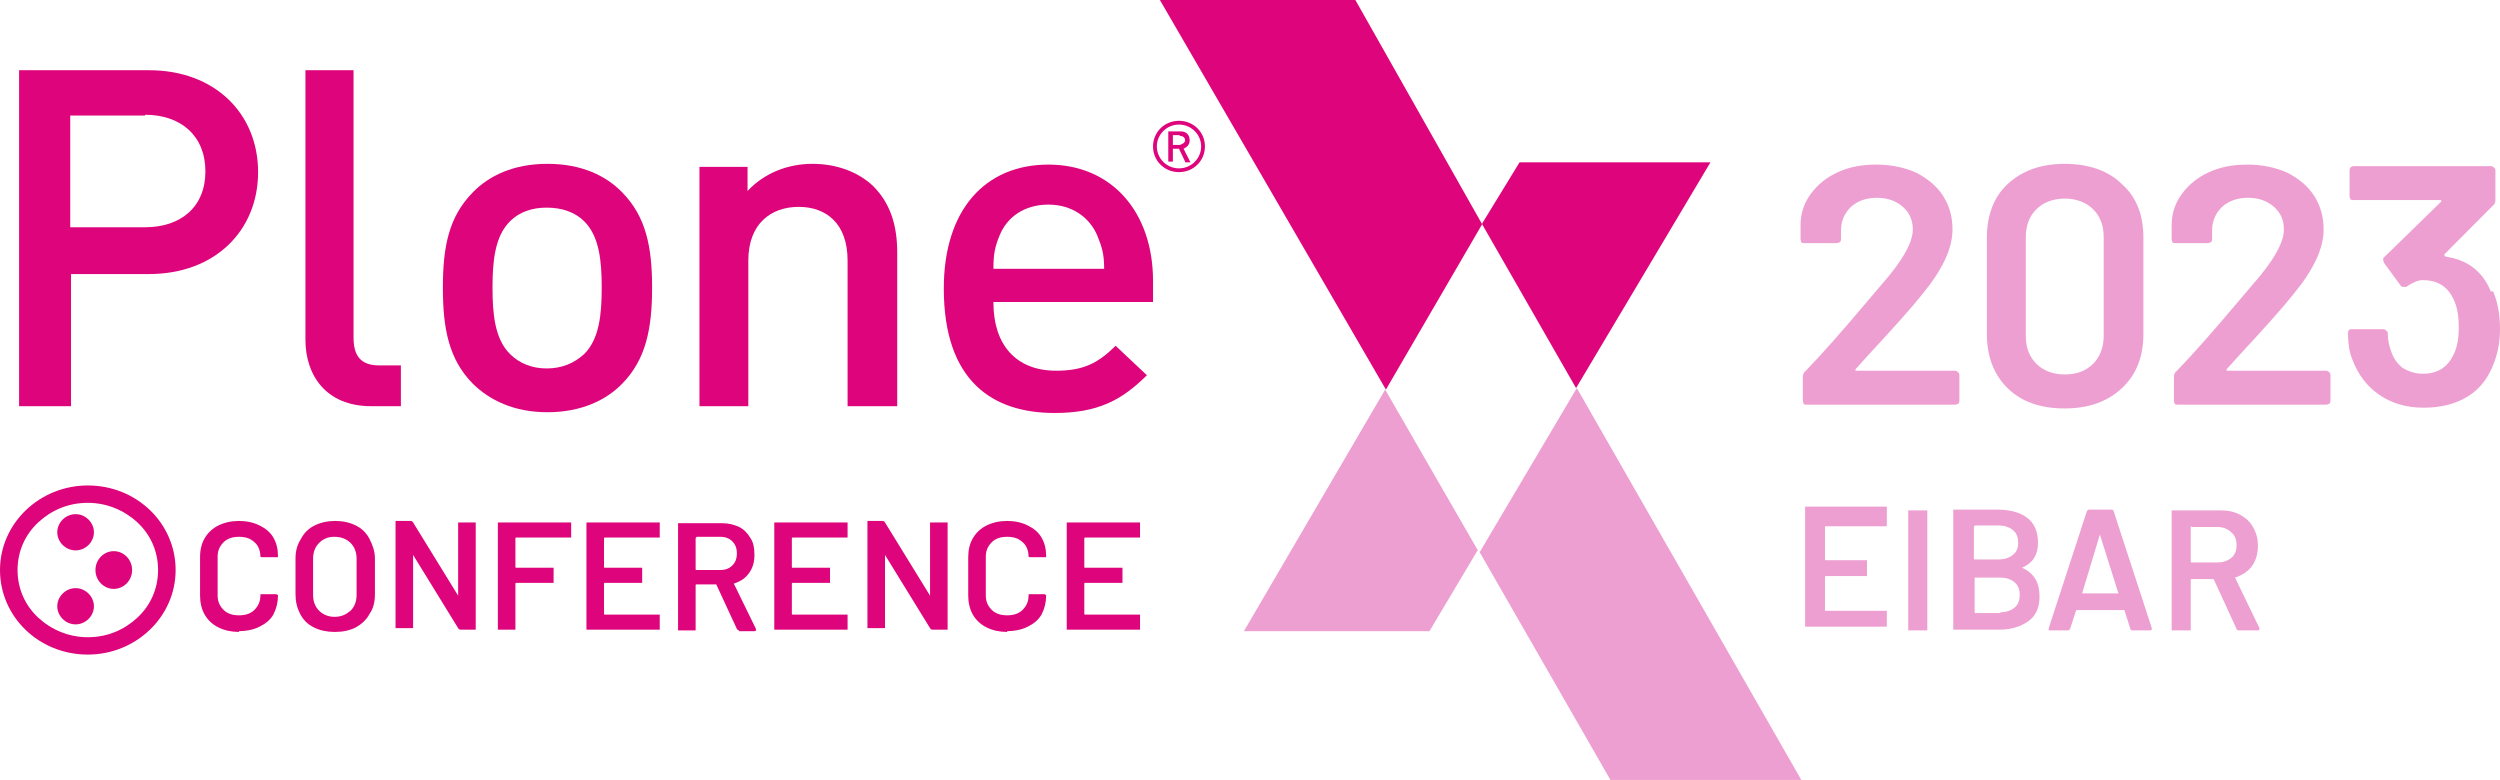<svg viewBox="0 0 234 73" fill="none" xmlns="http://www.w3.org/2000/svg">
<g clip-path="url(#clip0_12_40165)">
<path d="M22.371 59.149C21.656 59.149 21.013 59.008 20.441 58.725C19.869 58.442 19.44 58.018 19.154 57.524C18.869 57.029 18.726 56.393 18.726 55.757V52.153C18.726 51.446 18.869 50.881 19.154 50.386C19.44 49.892 19.869 49.468 20.441 49.185C21.013 48.902 21.656 48.761 22.371 48.761C23.085 48.761 23.729 48.902 24.3 49.185C24.872 49.468 25.301 49.821 25.587 50.316C25.873 50.81 26.016 51.376 26.016 52.012C26.016 52.012 26.016 52.082 26.016 52.153C26.016 52.153 26.016 52.153 25.873 52.153H24.515C24.515 52.153 24.372 52.153 24.372 52.082C24.372 51.517 24.158 51.022 23.8 50.74C23.443 50.386 22.943 50.245 22.371 50.245C21.799 50.245 21.299 50.386 20.941 50.74C20.584 51.093 20.37 51.517 20.37 52.082V55.757C20.37 56.322 20.584 56.746 20.941 57.1C21.299 57.453 21.799 57.594 22.371 57.594C22.943 57.594 23.443 57.453 23.8 57.1C24.158 56.746 24.372 56.322 24.372 55.757C24.372 55.616 24.372 55.616 24.515 55.616H25.873C25.873 55.616 25.944 55.686 26.016 55.686C26.016 55.686 26.016 55.686 26.016 55.757C26.016 56.393 25.873 56.958 25.587 57.524C25.301 58.018 24.872 58.372 24.3 58.654C23.729 58.937 23.085 59.078 22.371 59.078V59.149Z" fill="#DE047B"/>
<path d="M31.305 59.149C30.59 59.149 29.947 59.008 29.375 58.725C28.803 58.442 28.375 58.018 28.089 57.453C27.803 56.888 27.66 56.322 27.66 55.616V52.294C27.66 51.588 27.803 51.022 28.16 50.457C28.446 49.892 28.875 49.468 29.447 49.185C30.018 48.902 30.662 48.761 31.376 48.761C32.091 48.761 32.734 48.902 33.306 49.185C33.878 49.468 34.307 49.892 34.593 50.457C34.878 51.022 35.093 51.588 35.093 52.294V55.616C35.093 56.322 34.95 56.958 34.593 57.453C34.307 58.018 33.806 58.442 33.306 58.725C32.734 59.008 32.091 59.149 31.376 59.149H31.305ZM31.305 57.736C31.948 57.736 32.377 57.524 32.806 57.17C33.163 56.817 33.377 56.322 33.377 55.686V52.294C33.377 51.658 33.163 51.164 32.806 50.81C32.448 50.457 31.948 50.245 31.305 50.245C30.662 50.245 30.233 50.457 29.875 50.81C29.518 51.164 29.304 51.658 29.304 52.294V55.686C29.304 56.322 29.518 56.817 29.875 57.17C30.233 57.524 30.733 57.736 31.305 57.736Z" fill="#DE047B"/>
<path d="M42.883 49.044C42.883 49.044 42.883 48.973 42.883 48.902C42.883 48.902 42.955 48.902 43.026 48.902H44.384C44.384 48.902 44.456 48.902 44.527 48.902C44.527 48.902 44.527 48.902 44.527 49.044V58.796C44.527 58.796 44.527 58.866 44.527 58.937C44.527 58.937 44.527 58.937 44.384 58.937H43.098C43.098 58.937 42.955 58.937 42.883 58.796L38.666 51.941V58.654C38.666 58.654 38.666 58.725 38.666 58.796C38.666 58.796 38.666 58.796 38.523 58.796H37.166C37.166 58.796 37.094 58.796 37.023 58.796C37.023 58.796 37.023 58.725 37.023 58.654V48.902C37.023 48.902 37.023 48.831 37.023 48.761C37.023 48.761 37.094 48.761 37.166 48.761H38.452C38.452 48.761 38.595 48.761 38.666 48.902L42.883 55.757C42.883 55.757 42.883 55.757 42.883 55.686V48.973V49.044Z" fill="#DE047B"/>
<path d="M53.461 50.174C53.461 50.174 53.461 50.245 53.461 50.316C53.461 50.316 53.461 50.316 53.318 50.316H48.315C48.315 50.316 48.244 50.316 48.244 50.386V53.072C48.244 53.072 48.244 53.142 48.315 53.142H51.674C51.674 53.142 51.746 53.142 51.817 53.142C51.817 53.142 51.817 53.142 51.817 53.284V54.414C51.817 54.414 51.817 54.485 51.817 54.556C51.817 54.556 51.817 54.556 51.674 54.556H48.315C48.315 54.556 48.244 54.556 48.244 54.626V58.796C48.244 58.796 48.244 58.866 48.244 58.937C48.244 58.937 48.244 58.937 48.101 58.937H46.743C46.743 58.937 46.671 58.937 46.6 58.937C46.6 58.937 46.6 58.866 46.6 58.796V49.044C46.6 49.044 46.6 48.973 46.6 48.902C46.6 48.902 46.671 48.902 46.743 48.902H53.318C53.318 48.902 53.39 48.902 53.461 48.902C53.461 48.902 53.461 48.902 53.461 49.044V50.174Z" fill="#DE047B"/>
<path d="M61.752 50.174C61.752 50.174 61.752 50.245 61.752 50.316C61.752 50.316 61.752 50.316 61.609 50.316H56.606C56.606 50.316 56.535 50.316 56.535 50.386V53.072C56.535 53.072 56.535 53.142 56.606 53.142H59.965C59.965 53.142 60.037 53.142 60.108 53.142C60.108 53.142 60.108 53.142 60.108 53.284V54.414C60.108 54.414 60.108 54.485 60.108 54.556C60.108 54.556 60.108 54.556 59.965 54.556H56.606C56.606 54.556 56.535 54.556 56.535 54.626V57.453C56.535 57.453 56.535 57.524 56.606 57.524H61.609C61.609 57.524 61.681 57.524 61.752 57.524C61.752 57.524 61.752 57.524 61.752 57.665V58.796C61.752 58.796 61.752 58.866 61.752 58.937C61.752 58.937 61.752 58.937 61.609 58.937H55.034C55.034 58.937 54.962 58.937 54.891 58.937C54.891 58.937 54.891 58.866 54.891 58.796V49.044C54.891 49.044 54.891 48.973 54.891 48.902C54.891 48.902 54.962 48.902 55.034 48.902H61.609C61.609 48.902 61.681 48.902 61.752 48.902C61.752 48.902 61.752 48.902 61.752 49.044V50.174Z" fill="#DE047B"/>
<path d="M69.185 59.008C69.185 59.008 69.042 59.008 68.971 58.866L67.041 54.697C67.041 54.697 67.041 54.697 66.969 54.697H65.183C65.183 54.697 65.111 54.697 65.111 54.768V58.866C65.111 58.866 65.111 58.937 65.111 59.008C65.111 59.008 65.111 59.008 64.968 59.008H63.61C63.61 59.008 63.539 59.008 63.467 59.008C63.467 59.008 63.467 58.937 63.467 58.866V49.114C63.467 49.114 63.467 49.044 63.467 48.973C63.467 48.973 63.539 48.973 63.61 48.973H67.613C68.184 48.973 68.756 49.114 69.185 49.326C69.614 49.538 69.971 49.892 70.257 50.386C70.543 50.81 70.615 51.376 70.615 51.941C70.615 52.577 70.472 53.142 70.114 53.637C69.757 54.132 69.328 54.414 68.685 54.626L70.757 58.866C70.757 58.866 70.757 58.866 70.757 58.937C70.757 59.008 70.757 59.078 70.615 59.078H69.185V59.008ZM65.183 50.316C65.183 50.316 65.111 50.316 65.111 50.386V53.284C65.111 53.284 65.111 53.354 65.183 53.354H67.398C67.899 53.354 68.256 53.213 68.542 52.93C68.828 52.648 68.971 52.294 68.971 51.8C68.971 51.305 68.828 50.952 68.542 50.669C68.256 50.386 67.899 50.245 67.398 50.245H65.183V50.316Z" fill="#DE047B"/>
<path d="M79.334 50.174C79.334 50.174 79.334 50.245 79.334 50.316C79.334 50.316 79.334 50.316 79.191 50.316H74.188C74.188 50.316 74.117 50.316 74.117 50.386V53.072C74.117 53.072 74.117 53.142 74.188 53.142H77.547C77.547 53.142 77.619 53.142 77.69 53.142C77.69 53.142 77.69 53.142 77.69 53.284V54.414C77.69 54.414 77.69 54.485 77.69 54.556C77.69 54.556 77.69 54.556 77.547 54.556H74.188C74.188 54.556 74.117 54.556 74.117 54.626V57.453C74.117 57.453 74.117 57.524 74.188 57.524H79.191C79.191 57.524 79.263 57.524 79.334 57.524C79.334 57.524 79.334 57.524 79.334 57.665V58.796C79.334 58.796 79.334 58.866 79.334 58.937C79.334 58.937 79.334 58.937 79.191 58.937H72.616C72.616 58.937 72.544 58.937 72.473 58.937C72.473 58.937 72.473 58.866 72.473 58.796V49.044C72.473 49.044 72.473 48.973 72.473 48.902C72.473 48.902 72.544 48.902 72.616 48.902H79.191C79.191 48.902 79.263 48.902 79.334 48.902C79.334 48.902 79.334 48.902 79.334 49.044V50.174Z" fill="#DE047B"/>
<path d="M87.053 49.044C87.053 49.044 87.053 48.973 87.053 48.902C87.053 48.902 87.125 48.902 87.196 48.902H88.554C88.554 48.902 88.626 48.902 88.697 48.902C88.697 48.902 88.697 48.902 88.697 49.044V58.796C88.697 58.796 88.697 58.866 88.697 58.937C88.697 58.937 88.697 58.937 88.554 58.937H87.268C87.268 58.937 87.125 58.937 87.053 58.796L82.836 51.941V58.654C82.836 58.654 82.836 58.725 82.836 58.796C82.836 58.796 82.836 58.796 82.693 58.796H81.335C81.335 58.796 81.264 58.796 81.192 58.796C81.192 58.796 81.192 58.725 81.192 58.654V48.902C81.192 48.902 81.192 48.831 81.192 48.761C81.192 48.761 81.264 48.761 81.335 48.761H82.622C82.622 48.761 82.765 48.761 82.836 48.902L87.053 55.757C87.053 55.757 87.053 55.757 87.053 55.686V48.973V49.044Z" fill="#DE047B"/>
<path d="M94.272 59.149C93.557 59.149 92.914 59.008 92.342 58.725C91.77 58.442 91.341 58.018 91.056 57.524C90.77 57.029 90.627 56.393 90.627 55.757V52.153C90.627 51.446 90.77 50.881 91.056 50.386C91.341 49.892 91.77 49.468 92.342 49.185C92.914 48.902 93.557 48.761 94.272 48.761C94.987 48.761 95.63 48.902 96.202 49.185C96.773 49.468 97.202 49.821 97.488 50.316C97.774 50.81 97.917 51.376 97.917 52.012C97.917 52.012 97.917 52.082 97.917 52.153C97.917 52.153 97.917 52.153 97.774 52.153H96.416C96.416 52.153 96.273 52.153 96.273 52.082C96.273 51.517 96.059 51.022 95.701 50.74C95.344 50.386 94.844 50.245 94.272 50.245C93.7 50.245 93.2 50.386 92.842 50.74C92.485 51.093 92.271 51.517 92.271 52.082V55.757C92.271 56.322 92.485 56.746 92.842 57.1C93.2 57.453 93.7 57.594 94.272 57.594C94.844 57.594 95.344 57.453 95.701 57.1C96.059 56.746 96.273 56.322 96.273 55.757C96.273 55.616 96.273 55.616 96.416 55.616H97.774C97.774 55.616 97.846 55.686 97.917 55.686C97.917 55.686 97.917 55.686 97.917 55.757C97.917 56.393 97.774 56.958 97.488 57.524C97.202 58.018 96.773 58.372 96.202 58.654C95.63 58.937 94.987 59.078 94.272 59.078V59.149Z" fill="#DE047B"/>
<path d="M106.708 50.174C106.708 50.174 106.708 50.245 106.708 50.316C106.708 50.316 106.708 50.316 106.565 50.316H101.562C101.562 50.316 101.491 50.316 101.491 50.386V53.072C101.491 53.072 101.491 53.142 101.562 53.142H104.921C104.921 53.142 104.993 53.142 105.064 53.142C105.064 53.142 105.064 53.142 105.064 53.284V54.414C105.064 54.414 105.064 54.485 105.064 54.556C105.064 54.556 105.064 54.556 104.921 54.556H101.562C101.562 54.556 101.491 54.556 101.491 54.626V57.453C101.491 57.453 101.491 57.524 101.562 57.524H106.565C106.565 57.524 106.637 57.524 106.708 57.524C106.708 57.524 106.708 57.524 106.708 57.665V58.796C106.708 58.796 106.708 58.866 106.708 58.937C106.708 58.937 106.708 58.937 106.565 58.937H99.99C99.99 58.937 99.918 58.937 99.847 58.937C99.847 58.937 99.847 58.866 99.847 58.796V49.044C99.847 49.044 99.847 48.973 99.847 48.902C99.847 48.902 99.918 48.902 99.99 48.902H106.565C106.565 48.902 106.637 48.902 106.708 48.902C106.708 48.902 106.708 48.902 106.708 49.044V50.174Z" fill="#DE047B"/>
<path d="M8.219 45.44C3.717 45.44 0 48.973 0 53.354C0 57.736 3.645 61.269 8.219 61.269C12.722 61.269 16.439 57.736 16.439 53.354C16.439 48.973 12.793 45.44 8.219 45.44ZM12.865 57.806C11.65 58.937 10.078 59.644 8.219 59.644C6.433 59.644 4.789 58.937 3.574 57.806C2.359 56.676 1.644 55.121 1.644 53.354C1.644 51.588 2.359 50.033 3.574 48.902C4.789 47.772 6.361 47.065 8.219 47.065C10.006 47.065 11.65 47.772 12.865 48.902C14.08 50.033 14.795 51.588 14.795 53.354C14.795 55.121 14.08 56.676 12.865 57.806Z" fill="#DE047B"/>
<path d="M7.076 51.517C8.005 51.517 8.791 50.74 8.791 49.821C8.791 48.902 8.005 48.125 7.076 48.125C6.147 48.125 5.36 48.902 5.36 49.821C5.36 50.74 6.147 51.517 7.076 51.517Z" fill="#DE047B"/>
<path d="M12.365 53.354C12.365 54.344 11.579 55.121 10.649 55.121C9.72 55.121 8.934 54.344 8.934 53.354C8.934 52.365 9.72 51.588 10.649 51.588C11.579 51.588 12.365 52.365 12.365 53.354Z" fill="#DE047B"/>
<path d="M7.076 58.442C8.005 58.442 8.791 57.665 8.791 56.746C8.791 55.828 8.005 55.05 7.076 55.05C6.147 55.05 5.36 55.828 5.36 56.746C5.36 57.665 6.147 58.442 7.076 58.442Z" fill="#DE047B"/>
<path d="M13.866 25.652H6.647V38.019H1.787V6.572H13.937C20.155 6.572 24.158 10.671 24.158 16.112C24.158 21.554 20.155 25.652 13.937 25.652H13.866ZM13.58 10.812H6.575V21.271H13.58C16.939 21.271 19.226 19.363 19.226 16.042C19.226 12.72 16.939 10.742 13.58 10.742V10.812Z" fill="#DE047B"/>
<path d="M34.736 38.019C30.519 38.019 28.589 35.122 28.589 31.801V6.572H33.092V31.589C33.092 33.285 33.735 34.203 35.522 34.203H37.523V38.019H34.736Z" fill="#DE047B"/>
<path d="M58.25 35.899C56.749 37.454 54.39 38.585 51.245 38.585C48.101 38.585 45.814 37.454 44.241 35.899C42.026 33.638 41.454 30.811 41.454 26.924C41.454 23.038 42.026 20.282 44.241 18.02C45.742 16.466 48.029 15.335 51.245 15.335C54.462 15.335 56.749 16.466 58.25 18.02C60.465 20.282 61.037 23.108 61.037 26.924C61.037 30.741 60.465 33.638 58.25 35.899ZM54.676 20.706C53.819 19.858 52.603 19.434 51.174 19.434C49.745 19.434 48.601 19.858 47.743 20.706C46.314 22.119 46.099 24.451 46.099 26.924C46.099 29.398 46.314 31.73 47.743 33.143C48.601 33.991 49.745 34.486 51.174 34.486C52.603 34.486 53.747 33.991 54.676 33.143C56.106 31.73 56.32 29.398 56.32 26.924C56.32 24.451 56.106 22.119 54.676 20.706Z" fill="#DE047B"/>
<path d="M79.334 38.019V24.381C79.334 20.918 77.333 19.363 74.76 19.363C72.187 19.363 70.043 20.918 70.043 24.381V38.019H65.469V15.618H69.971V17.879C71.544 16.183 73.759 15.335 76.046 15.335C78.334 15.335 80.335 16.112 81.693 17.384C83.408 19.08 83.98 21.2 83.98 23.674V38.019H79.406H79.334Z" fill="#DE047B"/>
<path d="M92.985 28.338C92.985 32.225 95.058 34.698 98.846 34.698C101.419 34.698 102.777 33.991 104.421 32.366L107.351 35.122C104.993 37.454 102.777 38.655 98.703 38.655C92.914 38.655 88.34 35.687 88.34 26.995C88.34 19.646 92.199 15.406 98.131 15.406C104.064 15.406 107.923 19.858 107.923 26.288V28.267H92.985V28.338ZM102.706 22.048C101.991 20.352 100.347 19.151 98.131 19.151C95.916 19.151 94.272 20.282 93.557 22.048C93.128 23.108 92.985 23.744 92.985 25.158H103.349C103.349 23.744 103.134 23.108 102.706 22.048Z" fill="#DE047B"/>
<path d="M138.728 20.918L142.23 15.194H160.098L147.519 36.323L138.728 20.988V20.918Z" fill="#DE047B"/>
<path d="M138.442 51.588L150.735 73H168.603L147.59 36.323L138.513 51.658L138.442 51.588Z" fill="#ED9FD1"/>
<path d="M138.37 51.588L129.651 36.465L116.428 59.078H133.796L138.299 51.517L138.37 51.588Z" fill="#ED9FD1"/>
<path d="M138.728 20.988L126.863 0H108.566L129.722 36.465L138.728 20.988Z" fill="#DE047B"/>
<path d="M176.608 49.114C176.608 49.114 176.608 49.185 176.608 49.256C176.608 49.256 176.536 49.256 176.465 49.256H170.89C170.89 49.256 170.819 49.256 170.819 49.326V52.365C170.819 52.365 170.819 52.436 170.89 52.436H174.607C174.607 52.436 174.678 52.436 174.75 52.436C174.75 52.436 174.75 52.506 174.75 52.577V53.778C174.75 53.778 174.75 53.849 174.75 53.92C174.75 53.92 174.678 53.92 174.607 53.92H170.89C170.89 53.92 170.819 53.92 170.819 53.99V57.1C170.819 57.1 170.819 57.17 170.89 57.17H176.465C176.465 57.17 176.536 57.17 176.608 57.17C176.608 57.17 176.608 57.241 176.608 57.312V58.513C176.608 58.513 176.608 58.584 176.608 58.654C176.608 58.654 176.536 58.654 176.465 58.654H169.103C169.103 58.654 169.032 58.654 168.96 58.654C168.96 58.654 168.96 58.584 168.96 58.513V47.559C168.96 47.559 168.96 47.489 168.96 47.418C168.96 47.418 169.032 47.418 169.103 47.418H176.465C176.465 47.418 176.536 47.418 176.608 47.418C176.608 47.418 176.608 47.489 176.608 47.559V48.761V49.114Z" fill="#ED9FD1"/>
<path d="M178.752 59.008C178.752 59.008 178.681 59.008 178.609 59.008C178.609 59.008 178.609 58.937 178.609 58.866V47.913C178.609 47.913 178.609 47.842 178.609 47.772C178.609 47.772 178.681 47.772 178.752 47.772H180.253C180.253 47.772 180.324 47.772 180.396 47.772C180.396 47.772 180.396 47.842 180.396 47.913V58.866C180.396 58.866 180.396 58.937 180.396 59.008C180.396 59.008 180.324 59.008 180.253 59.008H178.752Z" fill="#ED9FD1"/>
<path d="M189.258 53.072C189.258 53.072 189.258 53.072 189.258 53.142C190.402 53.637 190.902 54.556 190.902 55.828C190.902 56.888 190.545 57.665 189.83 58.16C189.115 58.654 188.258 58.937 187.114 58.937H182.969C182.969 58.937 182.897 58.937 182.826 58.937C182.826 58.937 182.826 58.866 182.826 58.796V47.842C182.826 47.842 182.826 47.772 182.826 47.701C182.826 47.701 182.897 47.701 182.969 47.701H186.971C188.186 47.701 189.115 47.983 189.759 48.478C190.402 48.973 190.759 49.75 190.759 50.81C190.759 51.941 190.259 52.718 189.258 53.142V53.072ZM184.827 49.256C184.827 49.256 184.756 49.256 184.756 49.326V52.294C184.756 52.294 184.756 52.365 184.827 52.365H187.043C187.615 52.365 188.043 52.224 188.401 51.941C188.758 51.658 188.901 51.305 188.901 50.81C188.901 50.316 188.758 49.892 188.401 49.609C188.043 49.326 187.615 49.185 187.043 49.185H184.827V49.256ZM187.186 57.312C187.757 57.312 188.186 57.17 188.544 56.888C188.901 56.605 189.044 56.181 189.044 55.686C189.044 55.192 188.901 54.768 188.544 54.485C188.186 54.202 187.757 54.061 187.186 54.061H184.899C184.899 54.061 184.827 54.061 184.827 54.132V57.312C184.827 57.312 184.827 57.382 184.899 57.382H187.257L187.186 57.312Z" fill="#ED9FD1"/>
<path d="M199.622 59.008C199.622 59.008 199.407 59.008 199.407 58.866L198.836 57.1C198.836 57.1 198.836 57.1 198.764 57.1H194.404C194.404 57.1 194.404 57.1 194.333 57.1L193.761 58.866C193.761 58.866 193.69 59.008 193.547 59.008H191.903H191.76C191.76 59.008 191.76 58.937 191.76 58.796L195.334 47.842C195.334 47.842 195.405 47.701 195.548 47.701H197.621C197.621 47.701 197.835 47.701 197.835 47.842L201.409 58.796C201.409 58.796 201.409 58.796 201.409 58.866C201.409 58.937 201.409 59.008 201.194 59.008H199.55H199.622ZM194.905 55.474V55.545H198.264C198.264 55.545 198.335 55.545 198.264 55.474L196.549 50.033L194.905 55.474Z" fill="#ED9FD1"/>
<path d="M209.556 59.008C209.556 59.008 209.342 59.008 209.342 58.866L207.198 54.202C207.198 54.202 207.198 54.202 207.126 54.202H205.125C205.125 54.202 205.054 54.202 205.054 54.273V58.866C205.054 58.866 205.054 58.937 205.054 59.008C205.054 59.008 204.982 59.008 204.911 59.008H203.41C203.41 59.008 203.338 59.008 203.267 59.008C203.267 59.008 203.267 58.937 203.267 58.866V47.913C203.267 47.913 203.267 47.842 203.267 47.772C203.267 47.772 203.338 47.772 203.41 47.772H207.913C208.556 47.772 209.199 47.913 209.699 48.196C210.2 48.478 210.629 48.832 210.914 49.397C211.2 49.892 211.343 50.457 211.343 51.093C211.343 51.87 211.129 52.506 210.772 53.001C210.414 53.496 209.842 53.849 209.199 54.061L211.486 58.796V58.866C211.486 58.937 211.486 59.008 211.272 59.008H209.699H209.556ZM205.125 49.256C205.125 49.256 205.054 49.256 205.054 49.326V52.577C205.054 52.577 205.054 52.648 205.125 52.648H207.555C208.056 52.648 208.484 52.506 208.842 52.224C209.199 51.941 209.342 51.517 209.342 51.022C209.342 50.528 209.199 50.104 208.842 49.821C208.556 49.538 208.127 49.326 207.555 49.326H205.125V49.256Z" fill="#ED9FD1"/>
<path d="M173.677 34.557C173.677 34.557 173.677 34.627 173.677 34.698C173.677 34.698 173.677 34.698 173.82 34.698H182.969C182.969 34.698 183.183 34.698 183.255 34.839C183.326 34.839 183.398 34.981 183.398 35.122V37.525C183.398 37.525 183.398 37.737 183.255 37.807C183.255 37.807 183.112 37.878 182.969 37.878H169.103C169.103 37.878 168.889 37.878 168.817 37.807C168.817 37.737 168.746 37.595 168.746 37.525V35.263C168.746 35.263 168.746 34.91 168.96 34.769C170.604 33.073 172.462 30.953 174.607 28.409L176.107 26.642C178.109 24.381 179.038 22.684 179.038 21.483C179.038 20.635 178.752 19.928 178.109 19.363C177.465 18.798 176.679 18.515 175.679 18.515C174.678 18.515 173.892 18.798 173.249 19.363C172.677 19.928 172.319 20.635 172.319 21.554V22.402C172.319 22.402 172.319 22.614 172.177 22.684C172.177 22.684 172.034 22.755 171.891 22.755H168.889C168.889 22.755 168.674 22.755 168.603 22.684C168.603 22.614 168.531 22.472 168.531 22.402V21.059C168.531 19.928 168.889 18.939 169.532 18.091C170.175 17.243 170.961 16.607 172.034 16.112C173.106 15.618 174.321 15.406 175.607 15.406C177.037 15.406 178.323 15.688 179.395 16.183C180.467 16.748 181.325 17.455 181.897 18.374C182.469 19.292 182.754 20.282 182.754 21.483C182.754 23.25 181.825 25.229 179.967 27.49C178.966 28.762 177.251 30.67 174.892 33.214L173.677 34.557Z" fill="#ED9FD1"/>
<path d="M193.261 38.231C190.974 38.231 189.187 37.595 187.9 36.323C186.614 35.051 185.971 33.355 185.971 31.235V22.26C185.971 20.14 186.614 18.444 187.9 17.243C189.258 15.971 191.045 15.335 193.261 15.335C195.477 15.335 197.335 15.971 198.621 17.243C199.979 18.444 200.622 20.14 200.622 22.26V31.235C200.622 33.355 199.979 35.051 198.621 36.323C197.263 37.595 195.477 38.231 193.261 38.231ZM193.261 35.051C194.404 35.051 195.262 34.698 195.905 34.062C196.549 33.426 196.906 32.507 196.906 31.447V22.19C196.906 21.059 196.549 20.211 195.905 19.575C195.262 18.939 194.333 18.586 193.261 18.586C192.189 18.586 191.26 18.939 190.616 19.575C189.973 20.211 189.616 21.059 189.616 22.19V31.447C189.616 32.578 189.973 33.426 190.616 34.062C191.26 34.698 192.189 35.051 193.261 35.051Z" fill="#ED9FD1"/>
<path d="M208.413 34.557C208.413 34.557 208.413 34.627 208.413 34.698C208.413 34.698 208.413 34.698 208.556 34.698H217.704C217.704 34.698 217.919 34.698 217.99 34.839C218.062 34.839 218.133 34.981 218.133 35.122V37.525C218.133 37.525 218.133 37.737 217.99 37.807C217.99 37.807 217.847 37.878 217.704 37.878H203.839C203.839 37.878 203.624 37.878 203.553 37.807C203.553 37.737 203.481 37.595 203.481 37.525V35.263C203.481 35.263 203.481 34.91 203.696 34.769C205.34 33.073 207.198 30.953 209.342 28.409L210.843 26.642C212.844 24.381 213.773 22.684 213.773 21.483C213.773 20.635 213.487 19.928 212.844 19.363C212.201 18.798 211.415 18.515 210.414 18.515C209.414 18.515 208.627 18.798 207.984 19.363C207.412 19.928 207.055 20.635 207.055 21.554V22.402C207.055 22.402 207.055 22.614 206.912 22.684C206.912 22.684 206.769 22.755 206.626 22.755H203.624C203.624 22.755 203.41 22.755 203.338 22.684C203.338 22.614 203.267 22.472 203.267 22.402V21.059C203.267 19.928 203.624 18.939 204.268 18.091C204.911 17.243 205.697 16.607 206.769 16.112C207.841 15.618 209.056 15.406 210.343 15.406C211.772 15.406 213.059 15.688 214.131 16.183C215.203 16.748 216.06 17.455 216.632 18.374C217.204 19.292 217.49 20.282 217.49 21.483C217.49 23.25 216.561 25.229 214.702 27.49C213.702 28.762 211.987 30.67 209.628 33.214L208.413 34.557Z" fill="#ED9FD1"/>
<path d="M233.357 27.278C233.786 28.267 234 29.468 234 30.811C234 32.013 233.786 33.073 233.428 33.991C232.928 35.334 232.142 36.394 230.998 37.101C229.855 37.807 228.497 38.161 226.853 38.161C225.209 38.161 223.851 37.737 222.707 36.959C221.564 36.182 220.706 35.051 220.206 33.709C219.92 33.073 219.777 32.225 219.777 31.165C219.777 30.882 219.92 30.811 220.134 30.811H223.136C223.136 30.811 223.494 30.953 223.494 31.165C223.494 31.871 223.637 32.366 223.779 32.79C223.994 33.497 224.351 33.991 224.852 34.415C225.423 34.769 226.067 34.981 226.781 34.981C228.211 34.981 229.14 34.345 229.712 33.073C229.998 32.437 230.141 31.659 230.141 30.67C230.141 29.61 229.998 28.691 229.64 27.985C229.068 26.783 228.139 26.218 226.71 26.218C226.352 26.218 225.852 26.43 225.209 26.854C225.137 26.854 225.066 26.854 224.995 26.854C224.852 26.854 224.78 26.854 224.637 26.642L223.136 24.592C223.136 24.592 223.065 24.38 223.065 24.31C223.065 24.168 223.065 24.098 223.208 24.027L228.497 18.868C228.497 18.868 228.497 18.798 228.497 18.727C228.497 18.727 228.497 18.727 228.354 18.727H220.277C220.277 18.727 220.063 18.727 219.991 18.656C219.991 18.586 219.92 18.444 219.92 18.374V15.971C219.92 15.971 219.92 15.759 219.991 15.688C220.063 15.618 220.206 15.547 220.277 15.547H233.142C233.142 15.547 233.357 15.547 233.428 15.688C233.5 15.688 233.571 15.83 233.571 15.971V18.727C233.571 18.727 233.571 19.08 233.357 19.222L228.783 23.815C228.783 23.815 228.783 23.956 228.925 24.027C230.927 24.31 232.356 25.37 233.142 27.278H233.357Z" fill="#ED9FD1"/>
<path d="M110.353 11.307C108.995 11.307 107.923 12.367 107.923 13.71C107.923 15.052 108.995 16.112 110.353 16.112C111.711 16.112 112.783 15.052 112.783 13.71C112.783 12.367 111.711 11.307 110.353 11.307ZM110.353 15.759C109.21 15.759 108.28 14.84 108.28 13.71C108.28 12.579 109.21 11.66 110.353 11.66C111.497 11.66 112.426 12.579 112.426 13.71C112.426 14.84 111.497 15.759 110.353 15.759Z" fill="#DE047B"/>
<path d="M110.925 15.123L110.353 13.922H109.781V15.123H109.352V12.296H110.496C111.068 12.296 111.354 12.649 111.354 13.144C111.354 13.568 111.068 13.78 110.782 13.922L111.425 15.194H110.925V15.123ZM110.425 12.649H109.781V13.568H110.425C110.425 13.568 110.925 13.427 110.925 13.144C110.925 12.861 110.71 12.72 110.425 12.72V12.649Z" fill="#DE047B"/>
</g>
<defs>
<clipPath id="clip0_12_40165">
<rect width="234" height="73" fill="white"/>
</clipPath>
</defs>
</svg>
